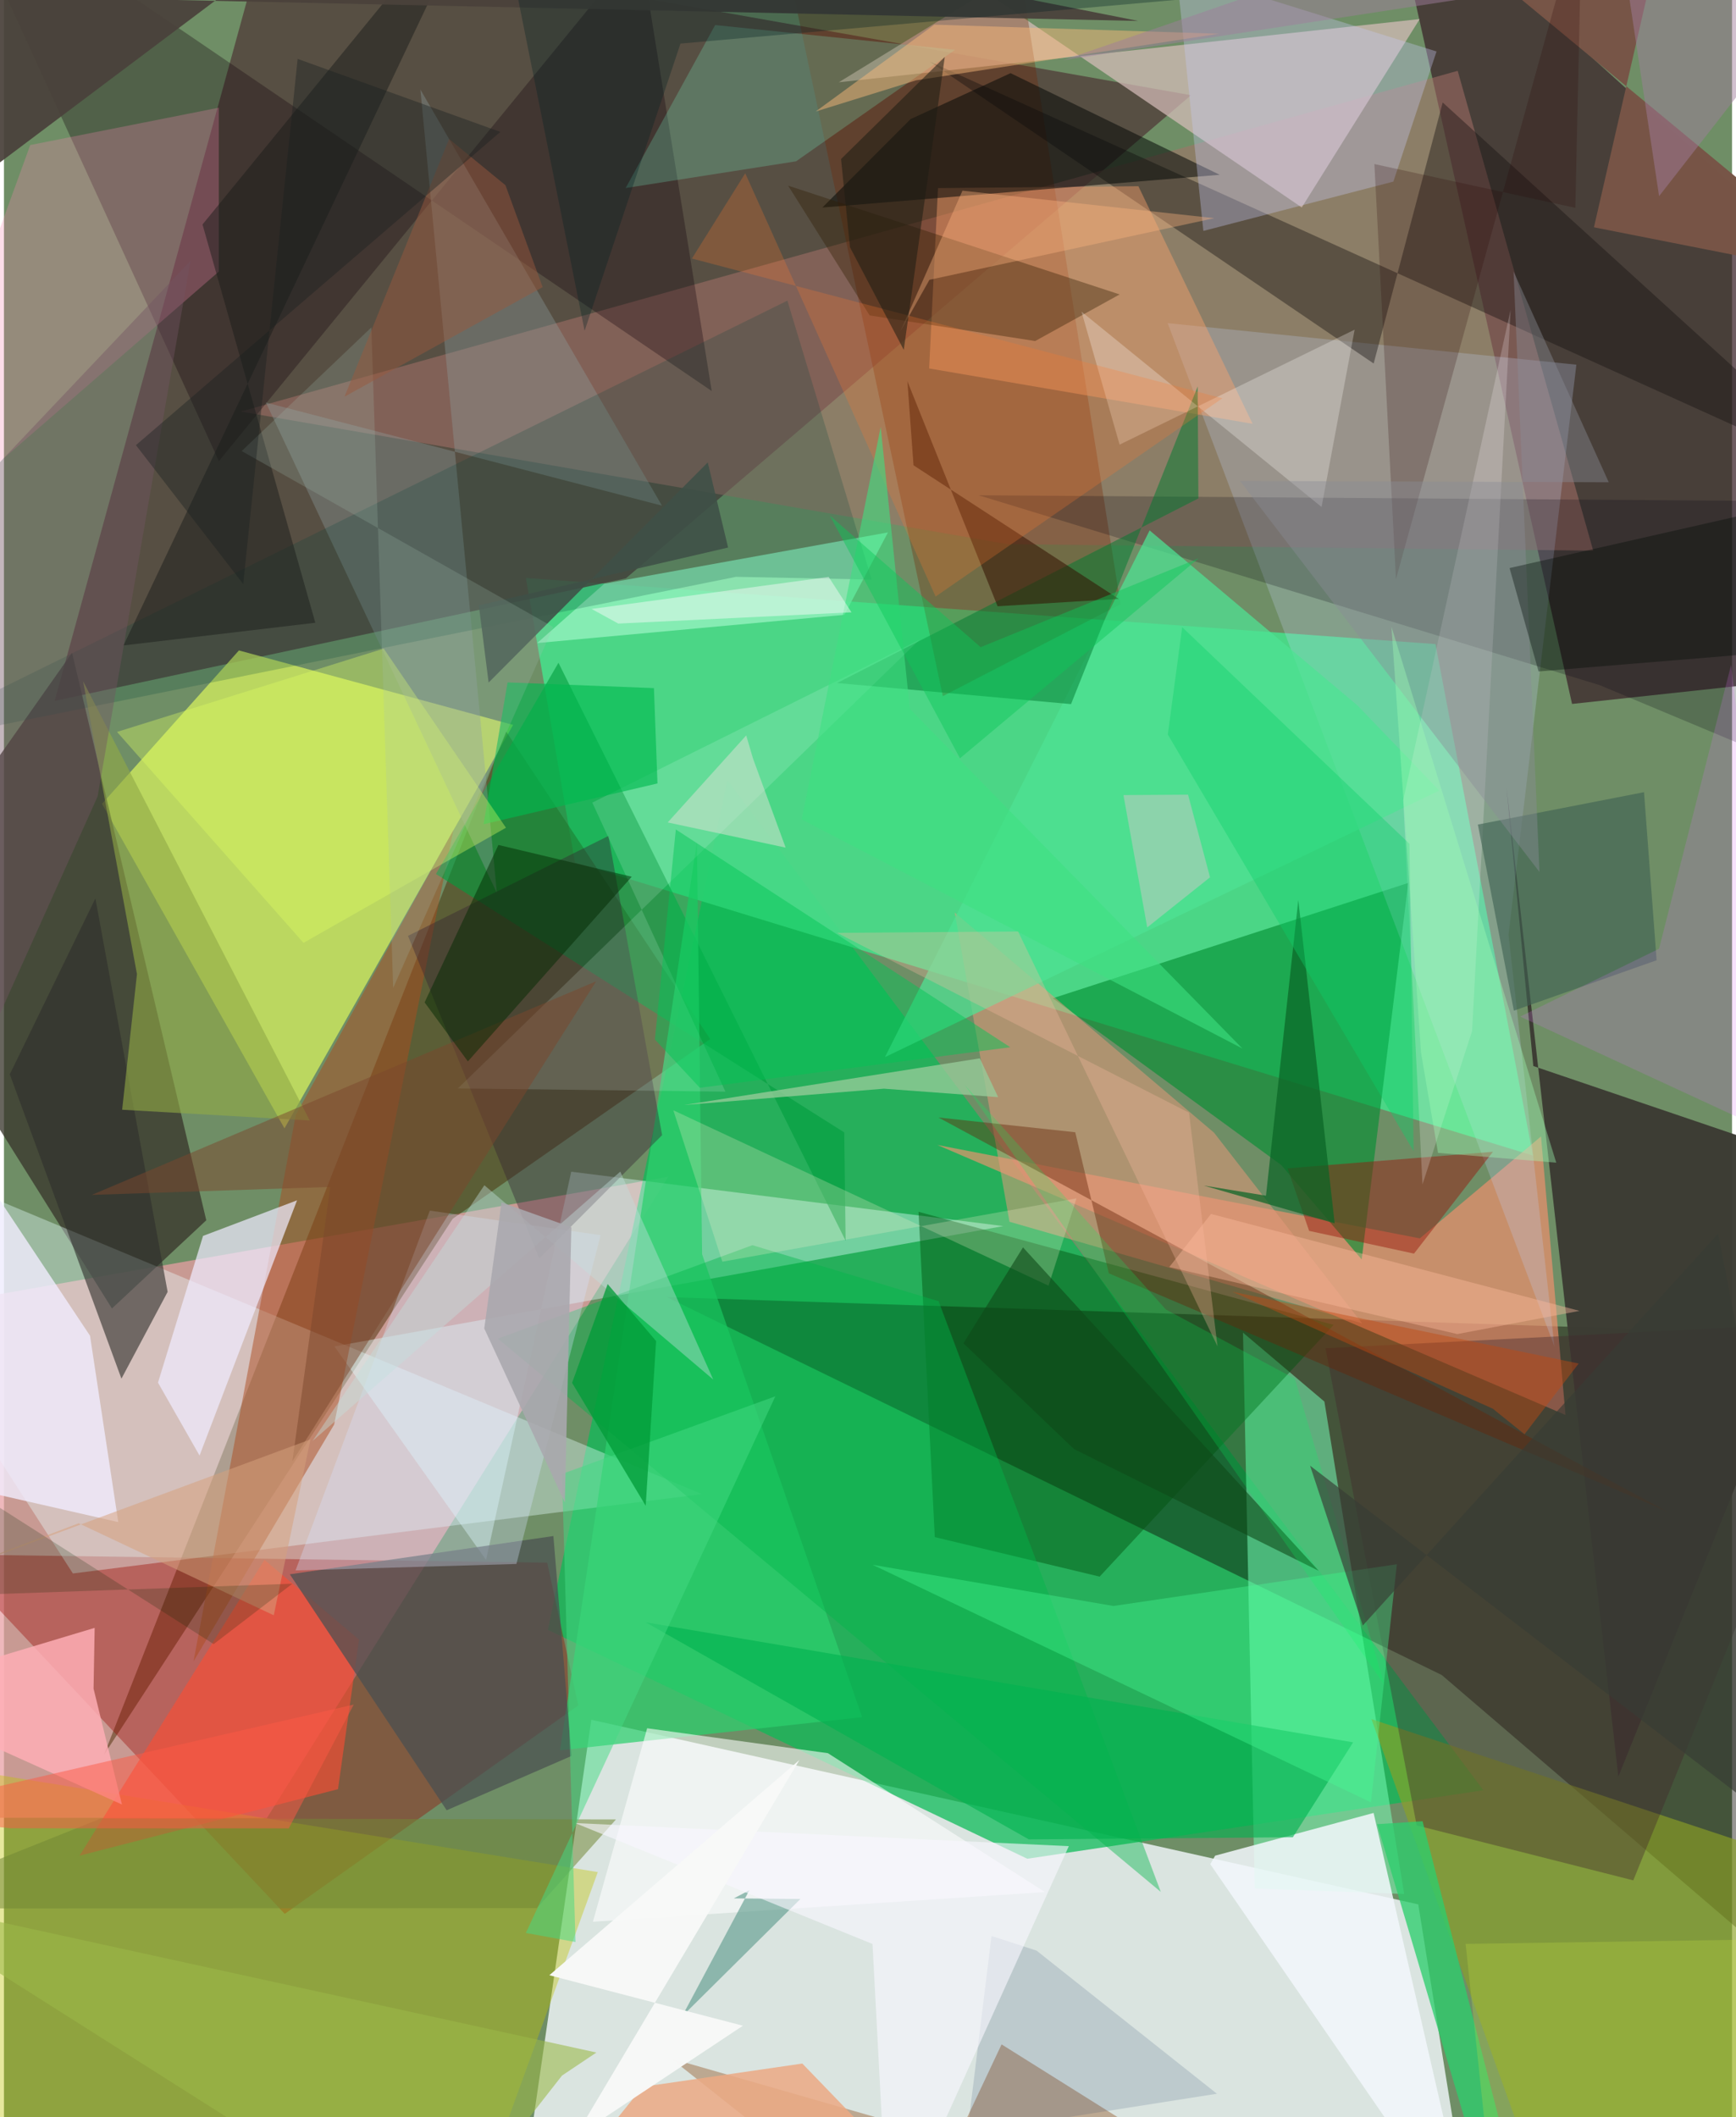 <svg xmlns="http://www.w3.org/2000/svg" width="228" height="278" viewBox="0 0 836 1024"><path fill="#6f8e66" d="M0 0h836v1024H0z"/><path fill="#eff5f9" fill-opacity=".831" d="M284.143 831.787l-35.816 247.162L710.658 1086l-26.453-164.921z"/><path fill="#e89ea4" fill-opacity=".733" d="M127.185 879.335l-157.878-.162-5.023-247.324 357.155-62.73z"/><path fill="#0bbb57" fill-opacity=".733" d="M349.991 377.318L263.11 788.31l231.95 110.698 220.625-33.146z"/><path fill="#49da89" fill-opacity=".937" d="M739.707 558.923L276.214 417.108 252.51 279.54l440.015 31.983z"/><path fill="#51403c" fill-opacity=".812" d="M574.253 46.057L300.865 279.734l-276.333 59.27 102.236-372.27z"/><path fill="#0b0900" fill-opacity=".427" d="M887.343 645.996L320.716 627.37 695.58 810.16 898 983.703z"/><path fill="#3a232a" fill-opacity=".741" d="M668.74-62L898 145.01v180.387L758.599 340.47z"/><path fill="#d6f15f" fill-opacity=".733" d="M246.32 350.617L135.705 545.755 47.438 388.778l66.234-74.186z"/><path fill="#472800" fill-opacity=".475" d="M217.114 589.45L48.376 848.766l194.534-495.01 98.76 148.815z"/><path fill="#39362c" fill-opacity=".765" d="M32.95 315.705L97.876 590.21l-45.627 42.652L-62 450.561z"/><path fill="#990400" fill-opacity=".365" d="M-27.469 751.805l163.306 173.86 141.998-100.819-15.031-69.041z"/><path fill="#e9ffff" fill-opacity=".376" d="M337.79 722.654l-362.736-151.35-4.295 92.596 62.585 97.126z"/><path fill="#a67068" fill-opacity=".537" d="M114.562 199.054l370.81 64.132 283.457 3.141-65.555-232.08z"/><path fill="#3c3c34" fill-opacity=".973" d="M898 569.309l-158.143-53.703-13.02-135.37 54.155 479.042z"/><path fill="#78ffb9" fill-opacity=".525" d="M677.391 916.051l-38.597-238.16-39.383-33.341 5.676 268.858z"/><path fill="#d8bebb" fill-opacity=".698" d="M474.923-3.88l152.91 104.215L684.907 9.21 403.891 39.791z"/><path fill="#ff8f6f" fill-opacity=".608" d="M743.588 549.657l11.844 134.733-303.905-130.62 233.434 45.184z"/><path fill="#c1c405" fill-opacity=".388" d="M287.284 905.455L-62 848.92-12.98 1070l234.77 16z"/><path fill="#008e31" fill-opacity=".616" d="M656.83 609.135l-38.857-45.601-110.574-80.705 171.959-55.791z"/><path fill="#c0d0f0" fill-opacity=".263" d="M562.97 156.296l187.108 494.936-22.2-199.186 32.808-275.656z"/><path fill="#e0ffff" fill-opacity=".412" d="M483.473 593.018l-209.035-26.303-41.211 187.787-73.373-103.29z"/><path fill="#772300" fill-opacity=".318" d="M369.408-62H484.06l56.08 354.21-85.942 44.49z"/><path fill="#12000a" fill-opacity=".314" d="M307.634-26.13L103.983 223.01-26.56-62l368.95 251.12z"/><path fill="#8aa025" fill-opacity=".651" d="M898 1086H753.172L661.54 831.466 898 909.753z"/><path fill="#e6997a" fill-opacity=".525" d="M486.435 590.914L459.95 441.382l125.462 106.462 71.617 92.218z"/><path fill="#ac4c20" fill-opacity=".494" d="M141.191 539.2L91.703 803.536l68.028-114.513 57.694-287.577z"/><path fill="#8ef0ba" fill-opacity=".859" d="M427.657 257.507l-21.062 39.857-148.639 13.662 32.509-28.72z"/><path fill="#15100f" fill-opacity=".404" d="M898 233.427L696.018 49.567l-33.396 126.254L447.779 29.728z"/><path fill="#009e3e" fill-opacity=".604" d="M407.172 600.097l-.656-52.373-197.537-125.01 59.277-102.16z"/><path fill="#f2f6fb" fill-opacity=".863" d="M583.587 901.654l2.355-4.137 76.649-20.664L710.62 1086z"/><path fill="#2cd06e" fill-opacity=".722" d="M337.743 606.647l77.425 223.89-146.17 16.034 66.234-439.341z"/><path fill="#ffa56e" fill-opacity=".416" d="M451.86 90.97l-4.283 87.238 156.48 26.774L548.81 90.066z"/><path fill="#fa4d34" fill-opacity=".627" d="M126.022 754.446L36.56 897.526l125.044-32.168 10.168-72.335z"/><path fill="#00530e" fill-opacity=".455" d="M530.067 762.556l-79.757-19.107-7.856-157.339 200.8 54.694z"/><path fill="#2f2f2b" fill-opacity=".604" d="M56.834 666.816l22.347-41.99L44.23 434.523l-41.407 85.08z"/><path fill="#efebfe" fill-opacity=".71" d="M141.788 580.554l-45.485 17.212-21.79 70.963 20.112 35.28z"/><path fill="#4a5051" fill-opacity=".722" d="M274.556 849.289l-60.378 26.27L138.3 761.432l127.502-18.504z"/><path fill="#8c9e9c" fill-opacity=".365" d="M238.463 431.93l-111.76-237.24 191.622 49.88L201.462 43.316z"/><path fill="#fa87b0" fill-opacity=".278" d="M103.952 52.087L12.716 70.152-62 275.449l165.952-144.097z"/><path fill="#a8805d" fill-opacity=".596" d="M482.618 988.796L637.694 1086l-315.015-90.396L436.806 1086z"/><path fill="#42272d" fill-opacity=".388" d="M683.434 882.88l104.792 26.583L898 638.887 639.298 652.08z"/><path fill="#070a08" fill-opacity=".545" d="M486.962 35.384l-48.346 22.211-42.7 42.784 192.235-15.836z"/><path fill="#f1ecfd" fill-opacity=".8" d="M-62 490.328l46.706 229.77 70.593 16.093-13.66-90.142z"/><path fill="#000012" fill-opacity=".216" d="M772.034 331.41l-300.52-91.87L898 242.623l-46.601 121.996z"/><path fill="#00b64b" fill-opacity=".424" d="M362.07 602.248l90.082 27.108L559.646 915.04 238.932 647.446z"/><path fill="#2dcd6c" fill-opacity=".769" d="M686.287 880.873L738.921 1086l-24.109-33.628-50.53-170.075z"/><path fill="#352231" fill-opacity=".392" d="M195.461 452.634l63.493 156.018 59.442-59.62-25.963-144.73z"/><path fill="#feffff" fill-opacity=".573" d="M398.607 847.949l105.023 67.174-218.707 14.35 26.23-93.572z"/><path fill="#d8e3ff" fill-opacity=".322" d="M206.02 585.53l82.627 11.865-40.744 159.046-106.841 3.122z"/><path fill="#c7caf5" fill-opacity=".349" d="M580.238 111.693L567.182-14.284 693.04 24.888l-20.882 62.943z"/><path fill="#4ee294" fill-opacity=".733" d="M554.247 256.538l-128.04 254.747 268.18-128.91-39.452-41.05z"/><path fill="#007b30" fill-opacity=".502" d="M577.83 241.063L403.038 330.35l113.184 10.206 61.267-153.648z"/><path fill="#97160b" fill-opacity=".463" d="M620.963 565.074l10.432 30.257 50.74 10.999 38.198-49.253z"/><path fill="#e6fff9" fill-opacity=".153" d="M349.021 527.99l-129.438-1.549 223.335-217.017-158.277 78.766z"/><path fill="#02443d" fill-opacity=".212" d="M354.135 278.985l65.664 1.332-40.802-134.902L-62 362.842z"/><path fill="#f4f1ce" fill-opacity=".251" d="M518.872 579.606l-171.337 30.632-23.711-73.232 181.515 84.835z"/><path fill="#ffaeb5" fill-opacity=".831" d="M-62 819.15l119.073 53.626-13.724-56.031.527-29.408z"/><path fill="#77ffd2" fill-opacity=".22" d="M344.06 12.121l116.043 11.966-76.912 53.94-82.429 12.918z"/><path fill="#181a18" fill-opacity=".467" d="M57.837 312.17l92.786-10.973-54.565-192.629L235.375-62z"/><path fill="#fff5fa" fill-opacity=".212" d="M710.24 498.678l18.63-348.849-51.95 237.231 9.325 185.811z"/><path fill="#301c00" fill-opacity=".365" d="M418.804 152.557L379.358 89.79l160.385 52.619-40.859 22.533z"/><path fill="#775547" fill-opacity=".992" d="M898 135.36L659.494-62l138.3 47.248-28.604 124.686z"/><path fill="#3e6152" fill-opacity=".612" d="M713.035 398.809l17.415 90.011 69.062-24.38-6.102-81.291z"/><path fill="#fffdfa" fill-opacity=".278" d="M637.42 245.206l-116.134-94.462 18.433 64.311 113.701-55.607z"/><path fill="#91a946" fill-opacity=".608" d="M38.29 329.48l26.053 141.678-7.167 65.582 90.761 5.213z"/><path fill="#ebaa85" fill-opacity=".859" d="M386.226 998.062L471.167 1086H247.202l61.797-76.703z"/><path fill="#4a423b" fill-opacity=".933" d="M548.749 10.137L185.125-62-7.912 83.05l-42.32-85.954z"/><path fill="#00b250" fill-opacity=".608" d="M495.768 889.634L310.409 784.64l342.273 58.07-29.153 45.904z"/><path fill="#672409" fill-opacity=".424" d="M452.083 540.491l352.185 190.403L534.5 615.858l-16.236-68.23z"/><path fill="#609c8e" fill-opacity=".631" d="M328.046 975.258l32.541-61-7.515 3.93 32.242.279z"/><path fill="#48fc95" fill-opacity=".369" d="M420.284 756.855l241.031 114.87 12.532-115.151-137.133 20.183z"/><path fill="#351100" fill-opacity=".545" d="M437.057 184.4l2.965 40.65 99.268 64.612-58.598 3.572z"/><path fill="#fd782d" fill-opacity=".251" d="M589.426 192.64l-138.729 95.893-92.082-204.726-25.795 41.235z"/><path fill="#00ba4f" fill-opacity=".631" d="M314.436 332.82l1.722 46.098-84.137 19.738 11.612-68.598z"/><path fill="#0a6425" fill-opacity=".71" d="M643.76 591.692l-17.595-156.36-15.63 142.983-30.116-4.912z"/><path fill="#ebc0d5" fill-opacity=".396" d="M553.074 448.558l-11.497-64.002 31.249-.2 10.647 39.96z"/><path fill="#280200" fill-opacity=".212" d="M662.979 79.35l10.435 200.764 90.022-325.698-3.248 146.105z"/><path fill="#ddff62" fill-opacity=".361" d="M144.906 456.02l97.947-55.674-59.134-86.648-129.023 40.307z"/><path fill="#c2dfde" fill-opacity=".408" d="M343.135 667.242L298.17 566.667 149.284 696.958l83.118-123.7z"/><path fill="#97cc99" fill-opacity=".769" d="M480.955 530.66l-8.857-18.782-143.073 22.583 96.7-7.9z"/><path fill="#7c482d" fill-opacity=".498" d="M42.476 577.936l115.376-3.866-18.324 132.723 146.983-232.19z"/><path fill="#718836" fill-opacity=".533" d="M257.817 922.888l38.267-42.893-249.15-.484L-62 923.067z"/><path fill="#173367" fill-opacity=".145" d="M586.794 1012.67l-87.247-69.225-21.789-7.059-11.717 95.263z"/><path fill="#f9f7ff" fill-opacity=".616" d="M420.179 940.231L427.907 1086l87.244-193.078-238.826-11.164z"/><path fill="#fbba7b" fill-opacity=".475" d="M441.274 38.852l-48.59 15.087 57.413-42.01 137.635 4.385z"/><path fill="#db75f0" fill-opacity=".204" d="M800.69 458.882l-67.169 32.815 129.093 59.7-27.075-229.811z"/><path fill="#002800" fill-opacity=".478" d="M203.5 484.825l35.7-76.15 64.486 15.372-79.251 89.312z"/><path fill="#02c455" fill-opacity=".463" d="M336.65 526.127l-21.747-23.369 10.13-101.57 161.79 105.324z"/><path fill="#e4e2d9" fill-opacity=".478" d="M359.08 355.705l-37.978 42.082 57.062 12.18-15.789-43.076z"/><path fill="#0dd068" fill-opacity=".376" d="M679.952 408.11L570 303.348l-6.957 51.916L681.954 556.84z"/><path fill="#3f5047" fill-opacity=".882" d="M350.319 264.833L229.736 292.78l4.73 37.347L340.47 223.66z"/><path fill="#898c95" fill-opacity=".416" d="M742.843 421.744L597.94 232.594l178.414.665L730.3 131.3z"/><path fill="#44da82" fill-opacity=".506" d="M269.958 712.908l6.528 226.385-24.004-4.385 120.703-259.569z"/><path fill="#020b08" fill-opacity=".365" d="M728.372 274.746L898 236.262v75.702l-155.591 12.792z"/><path fill="#3de182" fill-opacity=".588" d="M385.92 396.318l213.226 110.825-160.92-164.307-14.083-136.338z"/><path fill="#0f4919" fill-opacity=".588" d="M492.977 603.311l143.048 156.44-118.395-58.904-53.463-51.139z"/><path fill="#a5beb1" fill-opacity=".216" d="M115.013 218.159l62.713-59.791 10.568 319.45 77.444-174.541z"/><path fill="#ffb581" fill-opacity=".376" d="M447.721 135.337l137.833-29.813-121.86-13.304-30.013 68.05z"/><path fill="#715461" fill-opacity=".424" d="M-62 286.936L90.245 126.16 45.322 385.18l-81.666 181.71z"/><path fill="#00fc61" fill-opacity=".212" d="M464.713 524.625l203.085 290.237L624.5 666.856l-62.433-33.523z"/><path fill="#d5a17c" fill-opacity=".525" d="M-62 774.042l98.14-37.286 94.379 44.501 17.766-85.071z"/><path fill="#fe5a45" fill-opacity=".494" d="M169.202 824.45l-31.417 59.868-134.496-.056L-62 877.65z"/><path fill="#fdb9a3" fill-opacity=".302" d="M573.3 538.183l13.778 112.988-96.458-200.652-87.579.672z"/><path fill="#c24a10" fill-opacity=".439" d="M594.262 624.76l126.009 56.58 15.338 12.352 26.19-34.2z"/><path fill="#f9fafb" fill-opacity=".459" d="M410.007 296.169l-11.032-17.127-114.71 15.48 12.927 7.081z"/><path fill="#9a583e" fill-opacity=".478" d="M260.61 138.871l-18.003-49.294-27.254-22.353L164.74 191.87z"/><path fill="#002024" fill-opacity=".322" d="M280.904 160.004L236.422-62 613.73-4.16 327.28 21.076z"/><path fill="#f7f9f8" fill-opacity=".98" d="M357.475 979.776l-93.634-24.422 120.964-104.086-108.623 182.466z"/><path fill="#a9a8ae" fill-opacity=".886" d="M274.496 593.62l-3.159 133.08-38.981-84.15 8.342-60.999z"/><path fill="#c2de42" fill-opacity=".263" d="M707.101 940.193L898 937.327l-21.82 102.896-154.147 40.28z"/><path fill="#a07e9d" fill-opacity=".482" d="M777.14-62L512.565 29.079 898-29.985 800.706 94.883z"/><path fill="#019b37" fill-opacity=".749" d="M292.052 621.055l23.44 27.568-5.033 79.67-35.612-59.468z"/><path fill="#fdba9e" fill-opacity=".408" d="M563.757 612.822l139.331 32.424 59.122-11.224-178.27-46.88z"/><path fill="#1d1d14" fill-opacity=".537" d="M455.138 27.549l-50.181 49.366 4.335 42.71 26.008 49.592z"/><path fill="#182120" fill-opacity=".392" d="M115.75 282.495l-51.902-67.188L240.124 63.808l-98.048-35.329z"/><path fill="#a0feb5" fill-opacity=".384" d="M750.955 562.341l-57.199-4.726-8.225-48.529-14.306-205.94z"/><path fill="#383c35" fill-opacity=".655" d="M657.37 786.193l171.9-189.55 60.048 309.797-257.453-197.538z"/><path fill="#0cc858" fill-opacity=".443" d="M462.495 366.766l115.466-96.728-105.473 42.983-72.943-63.637z"/><path fill="#002403" fill-opacity=".2" d="M-36.818 772.17l176.33-6.178L101.44 795.2-62 690.98z"/><path fill="#9ab847" fill-opacity=".576" d="M269.969 1003.878L205.682 1086-62 916.47l348.6 76.264z"/></svg>